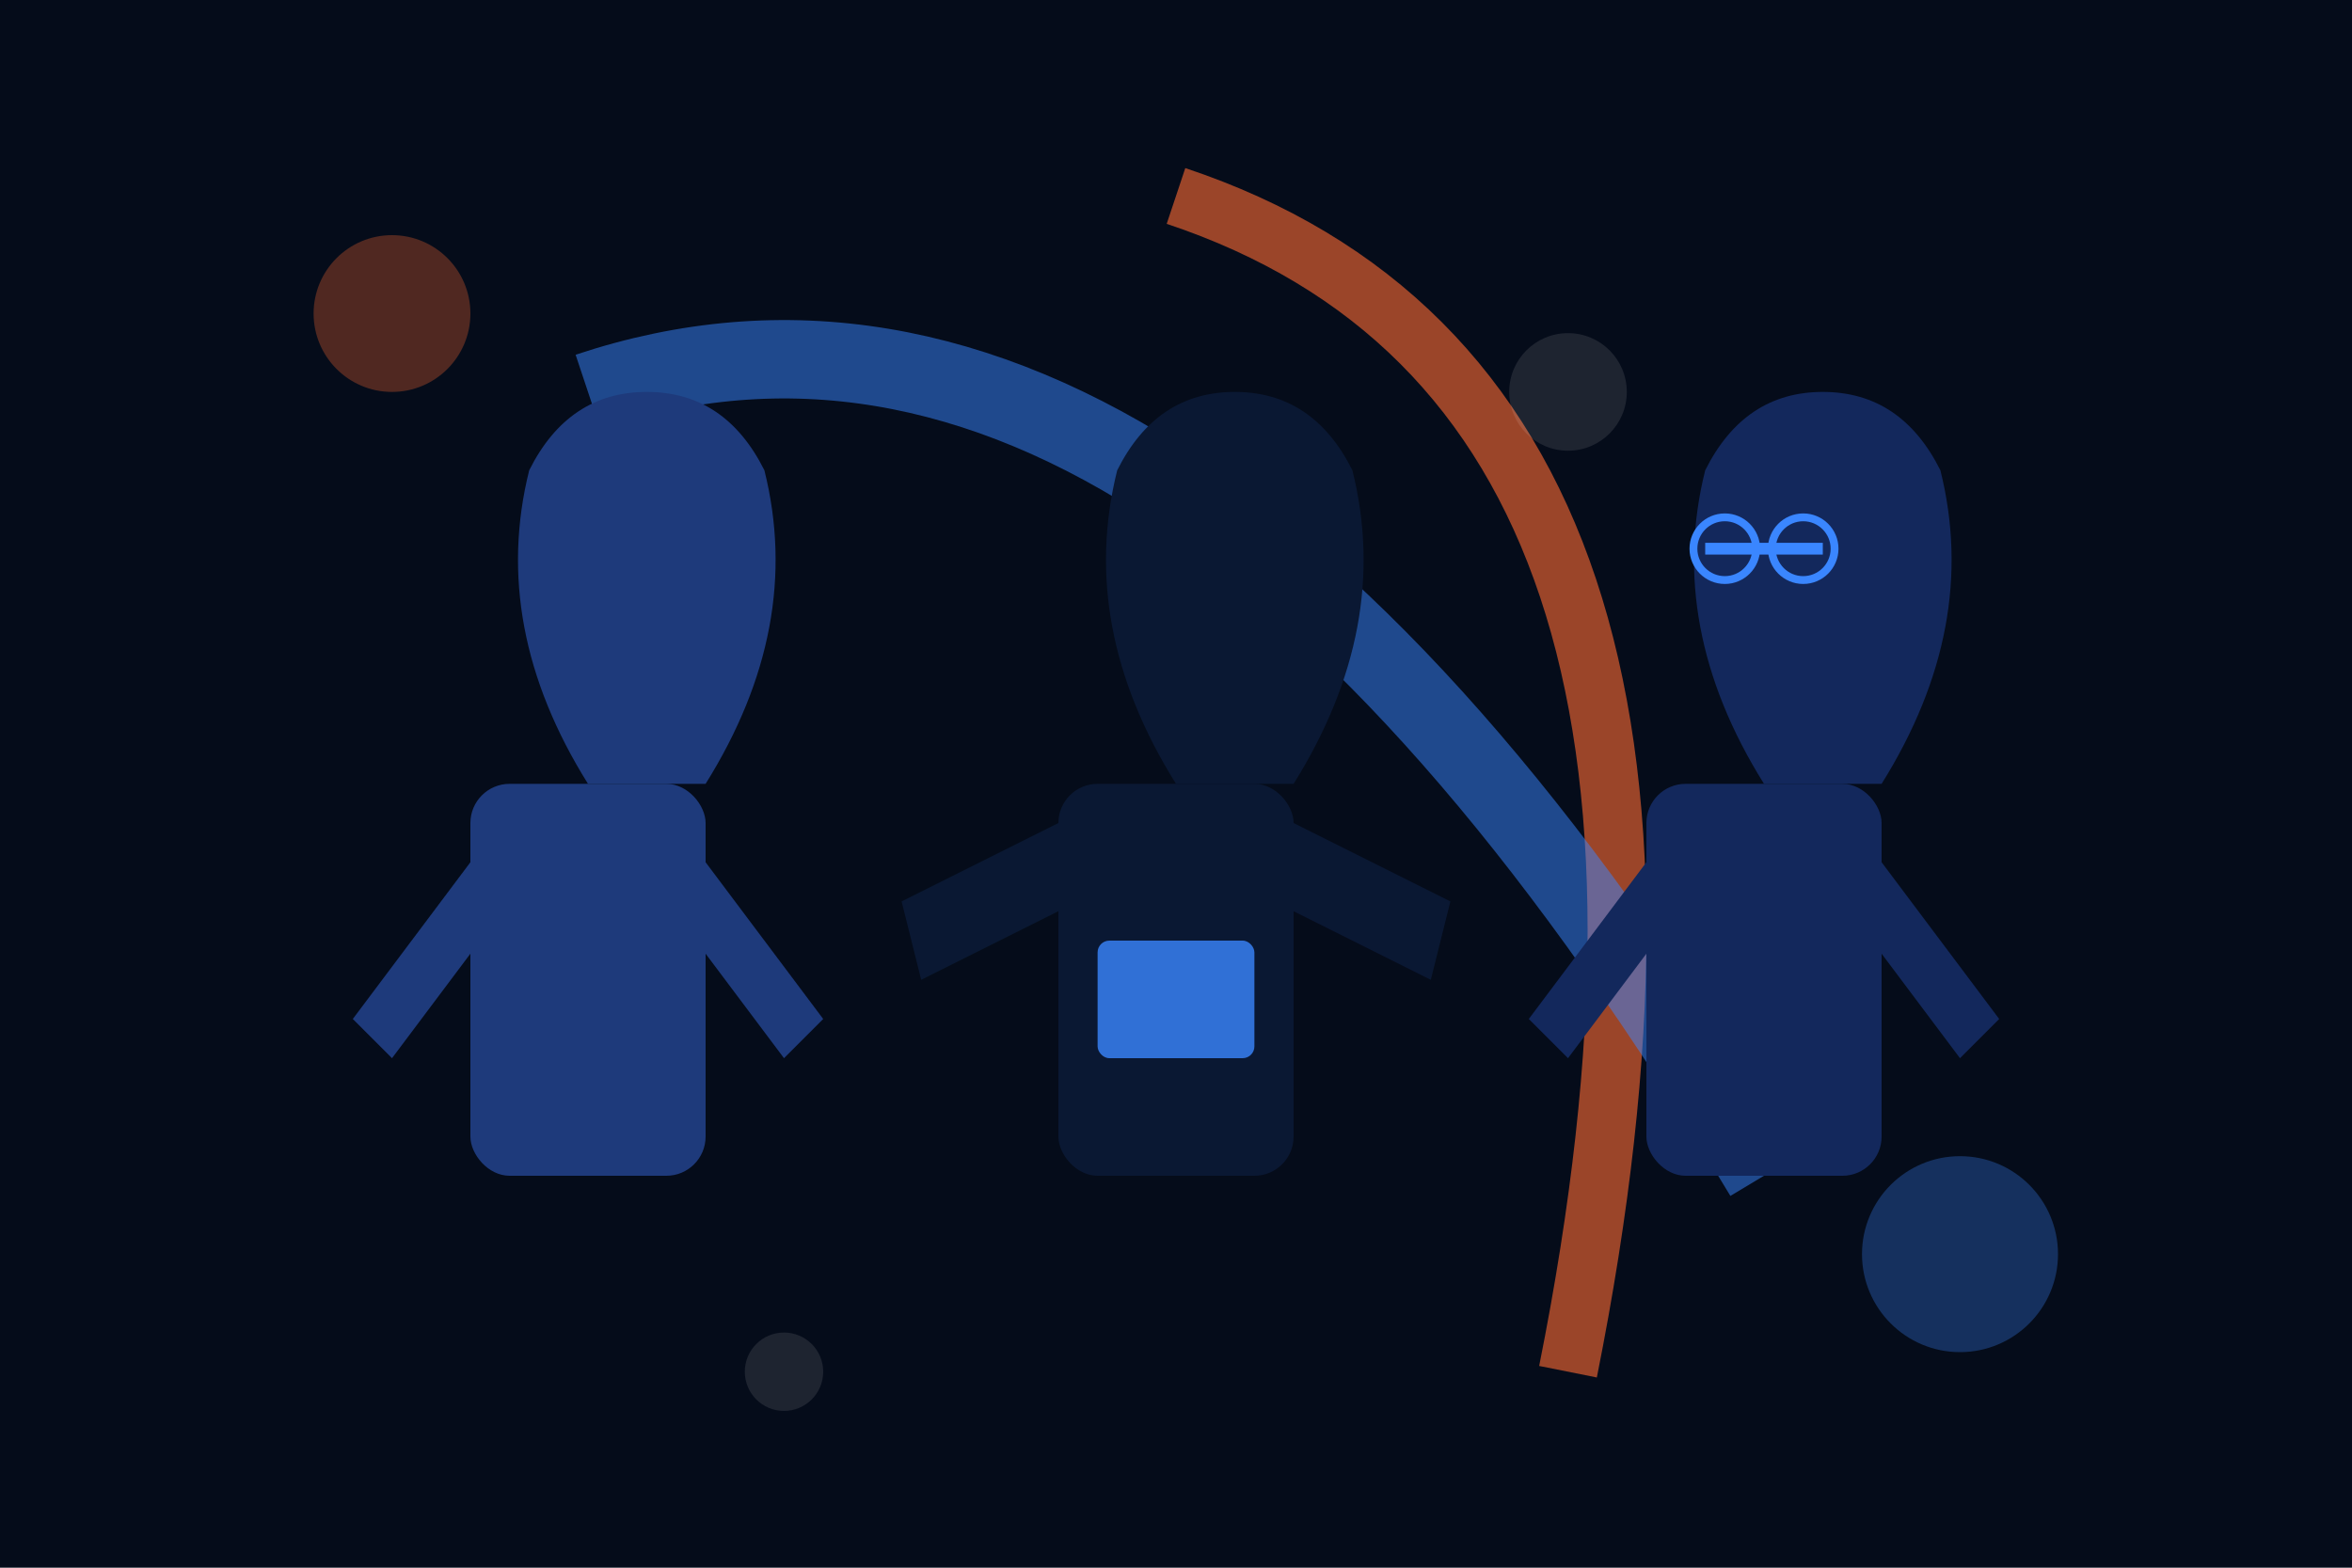 <svg width="600" height="400" viewBox="0 0 600 400" xmlns="http://www.w3.org/2000/svg">
  <!-- Background elements -->
  <rect width="600" height="400" fill="#050c1a"/>
  <path d="M300,50 Q450,100 400,350" stroke="#ff6b35" stroke-width="15" fill="none" opacity="0.6"/>
  <path d="M150,100 Q300,50 450,300" stroke="#3a86ff" stroke-width="20" fill="none" opacity="0.5"/>
  
  <!-- First person silhouette -->
  <g transform="translate(150, 200)">
    <path d="M0,0 Q-25,-40 -15,-80 Q-5,-100 15,-100 Q35,-100 45,-80 Q55,-40 30,0 Z" fill="#1e3a7b"/>
    <rect x="-30" y="0" width="60" height="100" rx="10" fill="#1e3a7b"/>
    <path d="M-30,20 L-60,60 L-50,70 L-20,30 Z" fill="#1e3a7b"/>
    <path d="M30,20 L60,60 L50,70 L20,30 Z" fill="#1e3a7b"/>
  </g>
  
  <!-- Second person silhouette -->
  <g transform="translate(300, 200)">
    <path d="M0,0 Q-25,-40 -15,-80 Q-5,-100 15,-100 Q35,-100 45,-80 Q55,-40 30,0 Z" fill="#0a1833"/>
    <rect x="-30" y="0" width="60" height="100" rx="10" fill="#0a1833"/>
    <path d="M-30,10 L-70,30 L-65,50 L-25,30 Z" fill="#0a1833"/>
    <path d="M30,10 L70,30 L65,50 L25,30 Z" fill="#0a1833"/>
    <!-- Laptop -->
    <rect x="-20" y="40" width="40" height="30" rx="3" fill="#3a86ff" opacity="0.8"/>
  </g>
  
  <!-- Third person silhouette -->
  <g transform="translate(450, 200)">
    <path d="M0,0 Q-25,-40 -15,-80 Q-5,-100 15,-100 Q35,-100 45,-80 Q55,-40 30,0 Z" fill="#13285c"/>
    <rect x="-30" y="0" width="60" height="100" rx="10" fill="#13285c"/>
    <path d="M-30,20 L-60,60 L-50,70 L-20,30 Z" fill="#13285c"/>
    <path d="M30,20 L60,60 L50,70 L20,30 Z" fill="#13285c"/>
    <!-- Glasses -->
    <path d="M-15,-60 L15,-60" stroke="#3a86ff" stroke-width="3" fill="none"/>
    <circle cx="-10" cy="-60" r="8" stroke="#3a86ff" stroke-width="2" fill="none"/>
    <circle cx="10" cy="-60" r="8" stroke="#3a86ff" stroke-width="2" fill="none"/>
  </g>
  
  <!-- Decorative elements -->
  <circle cx="100" cy="80" r="20" fill="#ff6b35" opacity="0.3"/>
  <circle cx="500" cy="320" r="25" fill="#3a86ff" opacity="0.3"/>
  <circle cx="400" cy="100" r="15" fill="#ffffff" opacity="0.1"/>
  <circle cx="200" cy="350" r="10" fill="#ffffff" opacity="0.1"/>
</svg>
